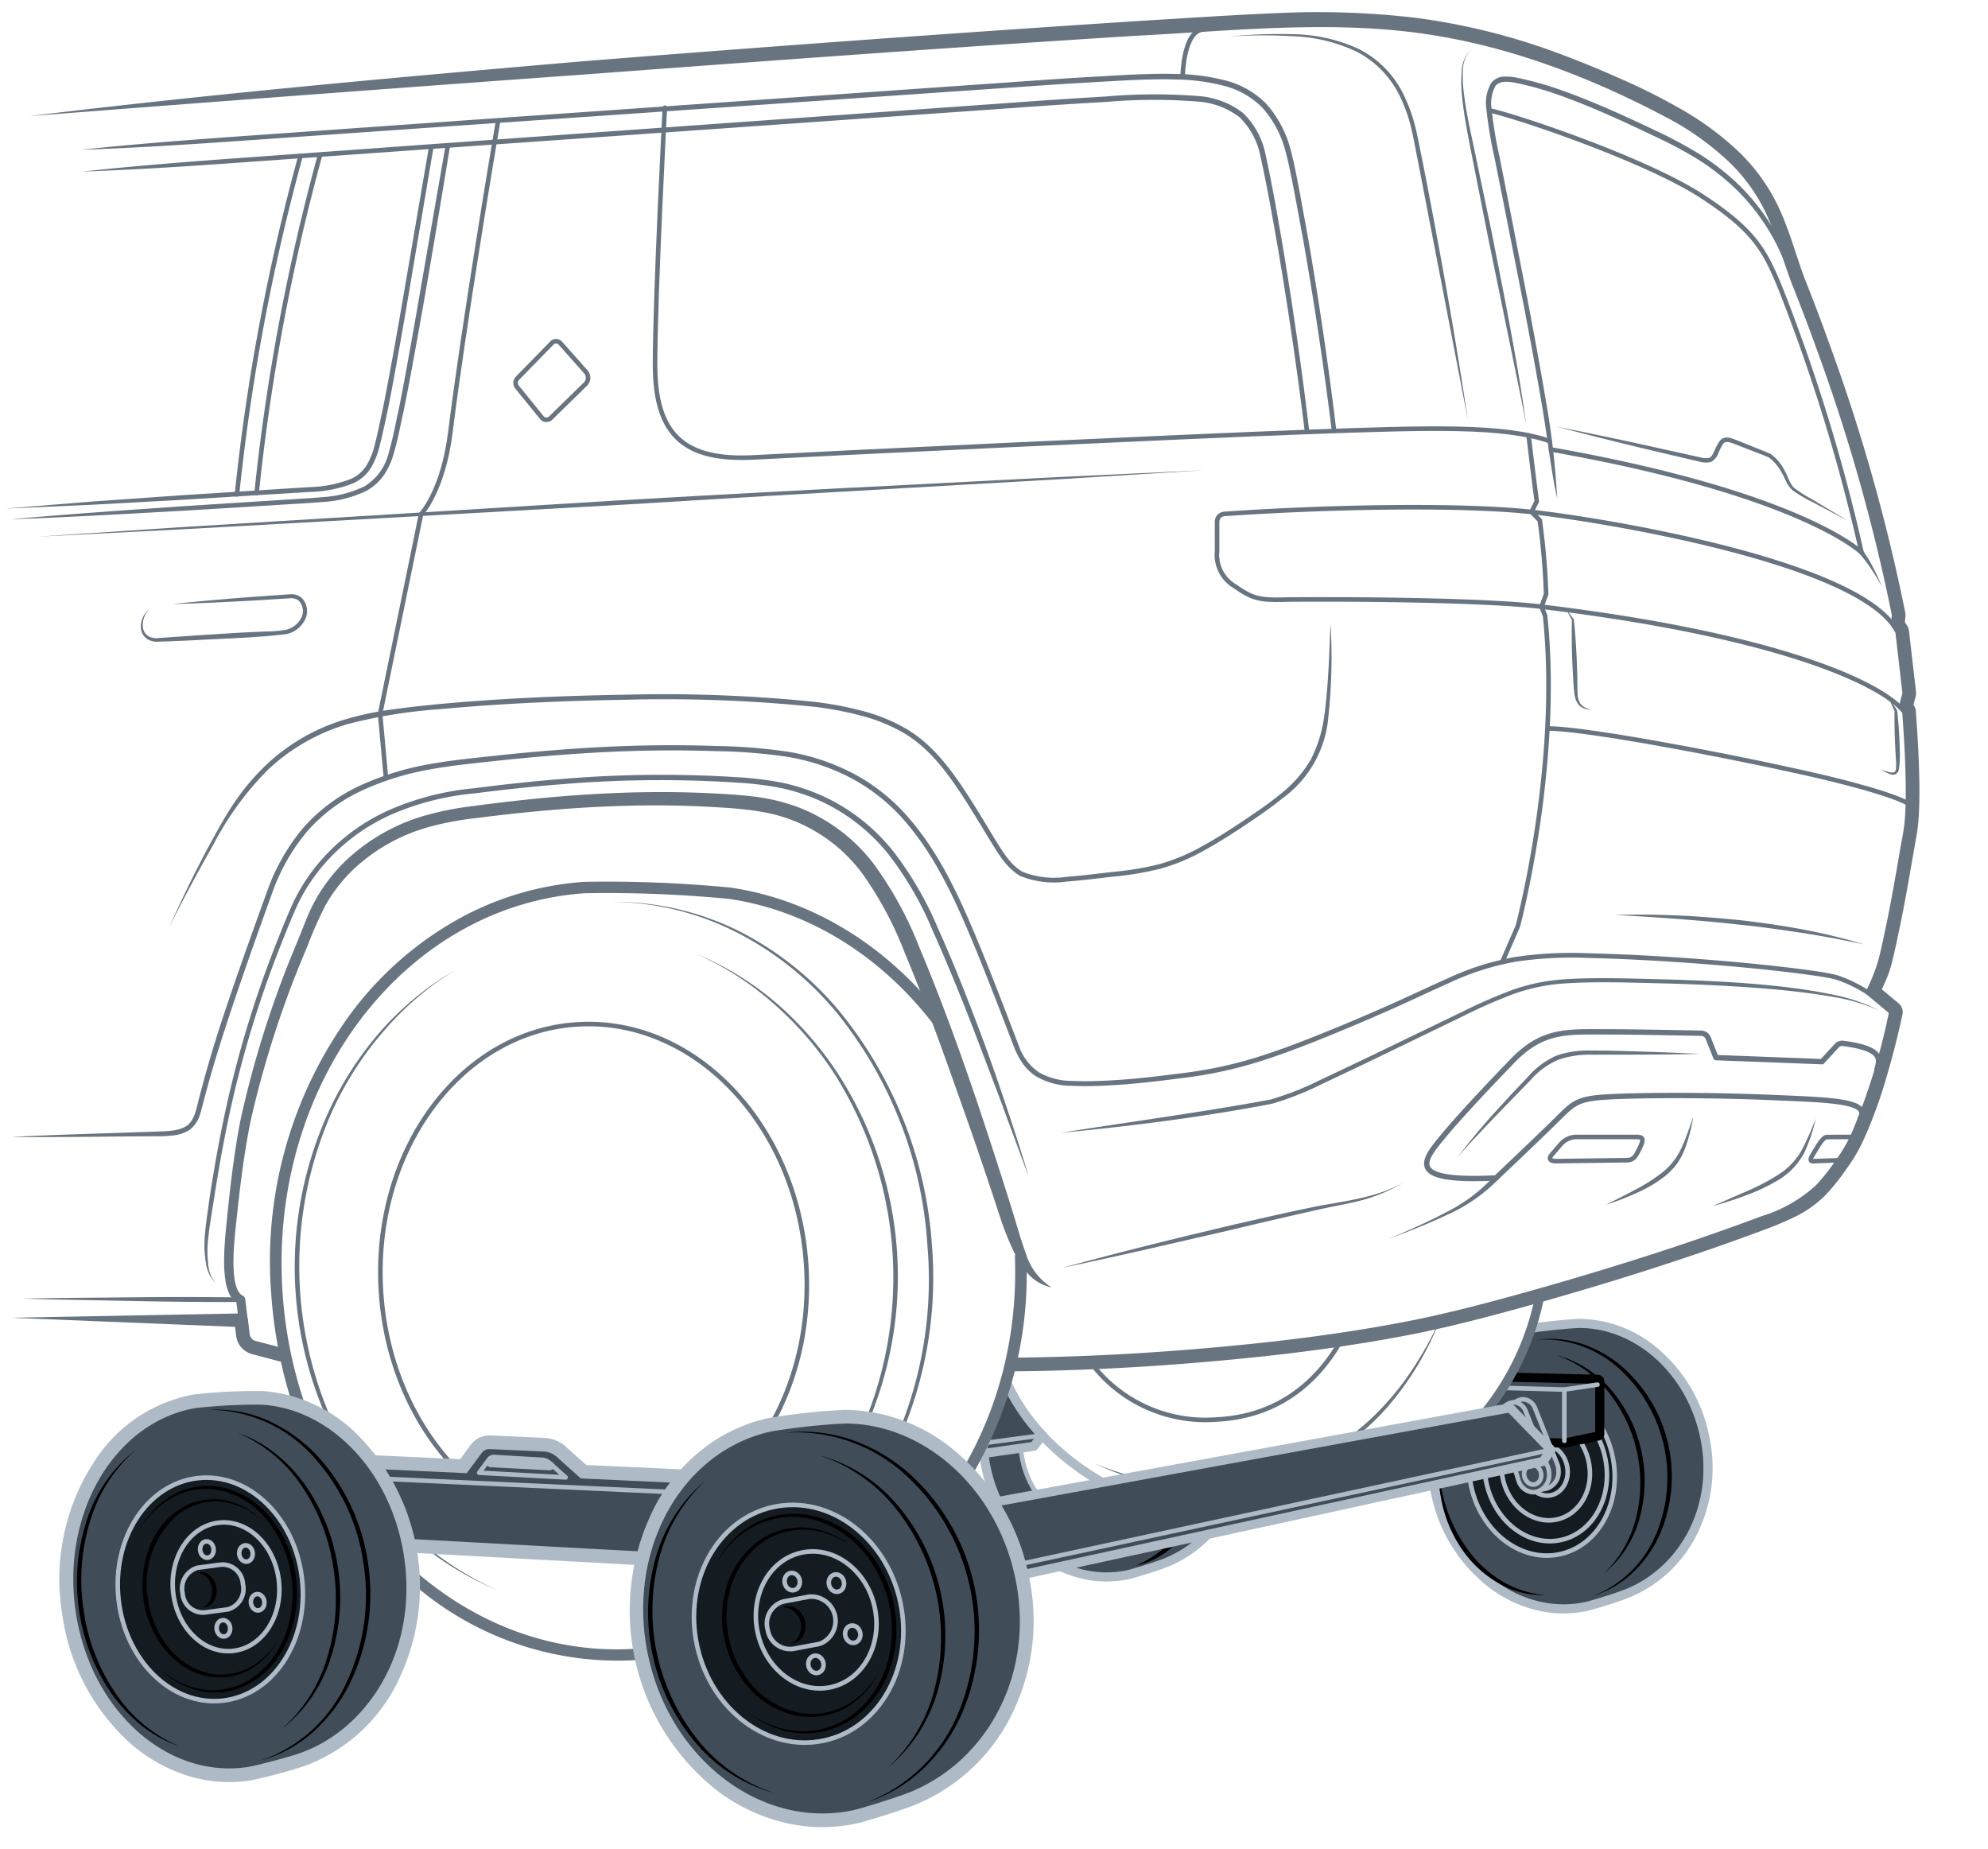 <svg xmlns="http://www.w3.org/2000/svg" width="218" height="202.703" viewBox="0 0 218 202.703"><g id="aa25eca0-1be2-4a06-8b0d-c2b52e872615" data-name="below"><path d="M157.297,160.711a17.575,17.575,0,0,0,.395,3.066c1.808,8.263,9.087,13.687,16.27,12.111.432-.088,3.256-.941,4.423-1.416,6.134-2.496,9.927-9.455,8.271-17.03-1.552-7.119-7.287-12.079-13.438-12.079-.71,0-3.659.274-5.193.515C164.55,153.489,161.975,156.937,157.297,160.711Z" style="fill:#404d59"/><g id="a18be960-f323-4f35-a259-e6d1854bce23" data-name="Offset Group"><path d="M156.797,160.731a18.086,18.086,0,0,0,.406,3.153,16.994,16.994,0,0,0,6.309,10.039,13.811,13.811,0,0,0,5.327,2.457,12.25,12.25,0,0,0,5.222-.002c.468-.095,3.322-.959,4.512-1.443a14.215,14.215,0,0,0,7.186-6.599,16.114,16.114,0,0,0,1.385-11.001,16.643,16.643,0,0,0-5.708-9.448,13.139,13.139,0,0,0-8.219-3.024c-.747,0-3.725.278-5.271.521" style="fill:none;stroke:#aebbc7;stroke-miterlimit:10;stroke-width:0.5px"/><path d="M157.047,160.721a17.831,17.831,0,0,0,.401,3.11,16.744,16.744,0,0,0,6.214,9.892,13.562,13.562,0,0,0,5.23,2.413,12.006,12.006,0,0,0,5.12-.003c.45-.092,3.289-.95,4.468-1.429A13.965,13.965,0,0,0,185.54,168.22a15.864,15.864,0,0,0,1.362-10.831,16.395,16.395,0,0,0-5.621-9.306,12.89,12.89,0,0,0-8.062-2.969c-.729,0-3.692.276-5.232.518" style="fill:none;stroke:#aebbc7;stroke-miterlimit:10;stroke-width:0.5px"/></g><path d="M157.297,160.711a17.575,17.575,0,0,0,.395,3.066c1.808,8.263,9.087,13.687,16.27,12.111.432-.088,3.256-.941,4.423-1.416,6.134-2.496,9.927-9.455,8.271-17.03-1.552-7.119-7.287-12.079-13.438-12.079-.71,0-3.659.274-5.193.515" style="fill:none;stroke:#aebbc7;stroke-miterlimit:10;stroke-width:0.5px"/><path d="M169.394,174.887a9.466,9.466,0,0,1-4.805-1.145,12.344,12.344,0,0,1-3.81-3.23,14.331,14.331,0,0,1-2.312-4.424,14.038,14.038,0,0,1-.647-4.912,16.451,16.451,0,0,0,3.352,9.027,12.665,12.665,0,0,0,3.604,3.204A10.812,10.812,0,0,0,169.394,174.887Z"/><path d="M170.604,148.57a11.848,11.848,0,0,1,6.139,3.906,15.409,15.409,0,0,1,3.056,13.973,11.845,11.845,0,0,1-3.949,6.111,12.591,12.591,0,0,0,3.578-6.211,15.99,15.99,0,0,0-2.979-13.628A12.586,12.586,0,0,0,170.604,148.57Z"/><ellipse cx="169.073" cy="161.298" rx="7.924" ry="9.329" transform="translate(-30.554 39.841) rotate(-12.335)" style="fill:#141b21;stroke:#aebbc7;stroke-miterlimit:10;stroke-width:0.5px"/><ellipse cx="169.502" cy="161.204" rx="6.654" ry="7.834" transform="translate(-30.524 39.931) rotate(-12.335)" style="fill:none;stroke:#aebbc7;stroke-miterlimit:10;stroke-width:0.5px"/><ellipse cx="169.502" cy="161.204" rx="4.801" ry="5.54" transform="translate(-34.377 46.526) rotate(-14.206)" style="fill:none;stroke:#aebbc7;stroke-miterlimit:10;stroke-width:0.5px"/><ellipse cx="169.502" cy="161.204" rx="2.384" ry="2.806" transform="translate(-30.524 39.931) rotate(-12.335)" style="fill:none;stroke:#aebbc7;stroke-miterlimit:10;stroke-width:0.5px"/><path d="M168.546,146.889a11.418,11.418,0,0,1,4.968.479,13.267,13.267,0,0,1,4.372,2.489,16.013,16.013,0,0,1,4.063,18.521,13.287,13.287,0,0,1-2.928,4.091,11.425,11.425,0,0,1-4.31,2.516,12.342,12.342,0,0,0,6.888-6.765,16.132,16.132,0,0,0-3.963-18.075A12.332,12.332,0,0,0,168.546,146.889Z"/><polyline points="165.649 151.258 175.179 151.485 175.179 157.216 171.539 157.98 161.325 157.778" style="fill:#404d59"/><path d="M165.667,150.508l9.53.227a.751.751,0,0,1,.732.75v5.731a.751.751,0,0,1-.596.734l-3.64.764a.788.788,0,0,1-.169.016l-10.213-.202a.5.5,0,0,1,.02-1l10.213.202-.056.005,3.64-.764-.199.244v-5.731l.244.25-9.53-.227a.5.5,0,0,1,.024-1Z"/><polyline points="171.543 157.984 171.543 152.365 175.177 151.822" style="fill:none;stroke:#aebbc7;stroke-linecap:round;stroke-linejoin:round;stroke-width:0.5px"/><path d="M170.906,161.305a1.872,1.872,0,0,1-1.73,1.989,1.785,1.785,0,0,1-1.64-1.326l-1.921-6.247a1.987,1.987,0,0,1-.09-.584,1.605,1.605,0,0,1,1.472-1.708,1.476,1.476,0,0,1,1.337.989l2.416,6.067A2.177,2.177,0,0,1,170.906,161.305Z" style="fill:#404d59;stroke:#aebbc7;stroke-linecap:round;stroke-linejoin:round;stroke-width:0.5px"/><path d="M169.878,161.632a1.872,1.872,0,0,1-1.73,1.989,1.785,1.785,0,0,1-1.641-1.326l-1.921-6.247a1.987,1.987,0,0,1-.09-.584,1.605,1.605,0,0,1,1.472-1.708,1.476,1.476,0,0,1,1.337.989l2.416,6.067A2.178,2.178,0,0,1,169.878,161.632Z" style="fill:#404d59;stroke:#aebbc7;stroke-linecap:round;stroke-linejoin:round;stroke-width:0.5px"/><line x1="171.543" y1="152.365" x2="164.729" y2="152.175" style="fill:none;stroke:#aebbc7;stroke-linecap:round;stroke-linejoin:round;stroke-width:0.5px"/><ellipse cx="168.07" cy="161.691" rx="0.933" ry="1.098" transform="translate(-30.661 39.636) rotate(-12.335)" style="fill:none;stroke:#aebbc7;stroke-miterlimit:10;stroke-width:0.5px"/><ellipse cx="165.934" cy="155.509" rx="0.634" ry="0.746" transform="translate(-29.39 39.037) rotate(-12.335)" style="fill:none;stroke:#aebbc7;stroke-miterlimit:10;stroke-width:0.5px"/><path d="M134.854,164.068a12.983,12.983,0,0,1-6.999,7.005c-1.097.446-3.751,1.248-4.156,1.33-6.749,1.481-13.589-3.615-15.288-11.379a16.584,16.584,0,0,1-.339-2.313l2.464-6.384,1.842,2.816a9.67,9.67,0,0,0-.225,5.066c1.034,4.729,5.207,7.834,9.319,6.935a6.98,6.98,0,0,0,4.151-2.767Z" style="fill:#404d59"/><g id="a1f3d80a-e617-4402-90fc-50242a4110ce" data-name="Offset Group"><path d="M107.573,158.748a17.079,17.079,0,0,0,.349,2.383,15.999,15.999,0,0,0,5.94,9.451,13.008,13.008,0,0,0,5.017,2.314,11.542,11.542,0,0,0,4.919-.002c.442-.09,3.126-.902,4.245-1.357a13.483,13.483,0,0,0,7.27-7.273" style="fill:none;stroke:#aebbc7;stroke-miterlimit:10;stroke-width:0.5px"/><path d="M107.823,158.73a16.839,16.839,0,0,0,.344,2.348,15.749,15.749,0,0,0,5.845,9.304,12.76,12.76,0,0,0,4.92,2.27,11.296,11.296,0,0,0,4.817-.003c.424-.086,3.093-.893,4.201-1.344a13.233,13.233,0,0,0,7.135-7.139" style="fill:none;stroke:#aebbc7;stroke-miterlimit:10;stroke-width:0.5px"/></g><path d="M108.072,158.711a16.584,16.584,0,0,0,.339,2.313c1.699,7.764,8.538,12.86,15.288,11.379.406-.083,3.06-.884,4.156-1.33a12.983,12.983,0,0,0,6.999-7.005" style="fill:none;stroke:#aebbc7;stroke-miterlimit:10;stroke-width:0.5px"/><path d="M125.624,164.377a6.98,6.98,0,0,1-4.151,2.767c-4.113.899-8.285-2.206-9.319-6.935a9.67,9.67,0,0,1,.225-5.066" style="fill:none;stroke:#aebbc7;stroke-miterlimit:10;stroke-width:0.5px"/><path d="M131.568,164.881a10.191,10.191,0,0,1-2.583,4.337,8.995,8.995,0,0,1-4.399,2.465,14.266,14.266,0,0,0,4.046-2.819A17.624,17.624,0,0,0,131.568,164.881Z"/><path d="M110.239,152.36l.483-.054a21.172,21.172,0,0,0,3.577,5.078l-.931,1.2-5.879.844Z" style="fill:#404d59;stroke:#aebbc7;stroke-linecap:round;stroke-linejoin:round"/><line x1="114.3" y1="157.384" x2="107.623" y2="158.271" style="fill:#404d59;stroke:#aebbc7;stroke-linecap:round;stroke-linejoin:round;stroke-width:0.5px"/></g><g id="b68003ae-7e5b-4178-ba4c-4fd3e80410e9" data-name="illustration"><path d="M110.288,151.31s2.228,6.463,10.58,11.234" style="fill:none;stroke:#aebbc7;stroke-miterlimit:10"/><path d="M119.263,148.911a15.702,15.702,0,0,0,14.146,6.734c7.74-.382,11.879-5.258,13.996-9.315" style="fill:none;stroke:#687581;stroke-miterlimit:10;stroke-width:0.5px"/><path d="M162.897,154.854a29.524,29.524,0,0,0,6.07-13.368" style="fill:none;stroke:#687581;stroke-miterlimit:10"/><path d="M119.954,160.417a27.934,27.934,0,0,0,11.262,2.314,29.862,29.862,0,0,0,11.262-2.095c.903-.326,1.738-.811,2.604-1.22a28.165,28.165,0,0,0,2.429-1.543,27.176,27.176,0,0,0,4.311-3.81,30.725,30.725,0,0,0,3.497-4.595,35.706,35.706,0,0,0,2.728-5.116,32.762,32.762,0,0,1-5.939,9.968,25.352,25.352,0,0,1-4.332,3.923,28.628,28.628,0,0,1-2.462,1.591c-.879.424-1.728.925-2.646,1.263a29.524,29.524,0,0,1-11.458,2.016A26.269,26.269,0,0,1,119.954,160.417Z" style="fill:#687581"/><path d="M111.006,148.865c9.344-.081,18.691-.689,27.982-1.698,4.645-.518,9.277-1.16,13.87-2.009,4.598-.826,9.121-1.997,13.63-3.24,9.005-2.507,17.948-5.291,26.697-8.571a15.519,15.519,0,0,0,5.954-3.389,22.317,22.317,0,0,0,2.154-2.715,16.669,16.669,0,0,0,1.744-2.985,69.695,69.695,0,0,0,4.116-13.334l.084.244-2.571-2.145a.253.253,0,0,1-.068-.294,20.734,20.734,0,0,0,1.421-3.599c.315-1.253.575-2.539.845-3.812.531-2.553.979-5.122,1.42-7.697.2-1.295.516-2.567.599-3.846.097-1.289.108-2.591.092-3.892-.039-2.603-.192-5.209-.385-7.809l.067.152-.399-.426a.251.251,0,0,1-.059-.235l.427-1.611-.006.094-.777-6.723.037.108-.485-.776a.249.249,0,0,1-.037-.154l.097-1.106.003.067A198.361,198.361,0,0,0,199.189,38.22c-.856-2.39-1.761-4.75-2.703-7.114-.914-2.387-1.555-4.851-2.574-7.151a19.042,19.042,0,0,0-4.254-6.142,30.77,30.77,0,0,0-6.061-4.475C174.73,8.536,165.095,4.815,155.045,3.555c-10.066-1.264-20.244-.151-30.365.361C104.415,5.181,84.163,6.674,63.913,8.181q-30.382,2.186-60.75,4.557c20.174-2.456,40.404-4.269,60.64-6.01q30.369-2.426,60.779-4.41c5.074-.302,10.13-.656,15.239-.87a92.099,92.099,0,0,1,15.426.506,71.489,71.489,0,0,1,15.05,3.67c2.418.891,4.81,1.842,7.149,2.898a67.862,67.862,0,0,1,6.937,3.469,32.311,32.311,0,0,1,6.356,4.716,20.61,20.61,0,0,1,4.575,6.628c1.079,2.455,1.716,4.941,2.592,7.229.923,2.329,1.849,4.753,2.701,7.145a201.325,201.325,0,0,1,8.324,29.48,1.213,1.213,0,0,1,.018.327l-.001.011-.097,1.106-.185-.772.485.776a1.244,1.244,0,0,1,.181.512l.003.032.773,6.683.001.009a1.271,1.271,0,0,1-.034.464l-.427,1.611-.295-1.174.399.426a1.248,1.248,0,0,1,.334.76c.195,2.623.349,5.249.389,7.902.016,1.329.006,2.66-.096,4.031-.022.341-.066.692-.107,1.043-.054.367-.112.719-.17,1.021l-.338,1.919c-.44,2.57-.892,5.167-1.429,7.746-.275,1.295-.528,2.551-.862,3.884a12.614,12.614,0,0,1-.694,2.035l-.809,1.798-.341-1.468,2.571,2.145a1.252,1.252,0,0,1,.421,1.223c-.504,2.319-1.082,4.614-1.76,6.892a50.719,50.719,0,0,1-2.463,6.761c-.26.555-.533,1.109-.855,1.657a17.461,17.461,0,0,1-1.026,1.563,23.644,23.644,0,0,1-2.305,2.896A12.22,12.22,0,0,1,197.077,133.3a33.37,33.37,0,0,1-3.354,1.447c-8.834,3.311-17.782,6.096-26.837,8.617-4.512,1.244-9.101,2.432-13.755,3.268-4.64.858-9.305,1.503-13.978,2.025-9.352,1.015-18.72,1.625-28.143,1.707a.75.75,0,0,1-.013-1.5h.008Z" style="fill:#687581"/><path d="M1.235,144.49l25.215-.474a.725.725,0,0,1,.733.634l.003.026.199,1.636a.892.892,0,0,0,.538.683,2.709,2.709,0,0,0,.317.091l.403.106.806.211,1.611.423a.75.75,0,1,1-.381,1.451h0l-1.628-.427-.814-.214-.407-.107a3.388,3.388,0,0,1-.484-.15,2.395,2.395,0,0,1-1.443-1.836l-.206-1.688.736.66Z" style="fill:#687581"/><g id="bea331c1-ca32-4104-bee4-871743c02d3a" data-name="Offset Group"><path d="M103.309,111.908c-5.833-7.706-14.04-12.979-23.197-14.332a140.054,140.054,0,0,0-16.044-.632A32.875,32.875,0,0,0,50.616,100.86,37.123,37.123,0,0,0,38.73,111.197a45.682,45.682,0,0,0-8.737,30.691,49.156,49.156,0,0,0,.867,6.419A43.984,43.984,0,0,0,46.87,174.643a33.927,33.927,0,0,0,23.004,7.128c1.257-.068,9.268-1.253,12.645-2.078a38.129,38.129,0,0,0,21.343-14.255,43.142,43.142,0,0,0,8.424-27.854" style="fill:none;stroke:#687581;stroke-miterlimit:10;stroke-width:0.5px"/><path d="M103.11,112.059C97.311,104.398,89.16,99.166,80.076,97.823a139.978,139.978,0,0,0-15.991-.63,32.623,32.623,0,0,0-13.35,3.887,36.873,36.873,0,0,0-11.806,10.267A45.432,45.432,0,0,0,30.242,141.87a48.903,48.903,0,0,0,.863,6.387,43.734,43.734,0,0,0,15.917,26.187,33.679,33.679,0,0,0,22.839,7.077c1.238-.067,9.234-1.249,12.599-2.071a37.879,37.879,0,0,0,21.203-14.163,42.892,42.892,0,0,0,8.374-27.694" style="fill:none;stroke:#687581;stroke-miterlimit:10;stroke-width:0.5px"/><path d="M102.91,112.21c-5.764-7.615-13.86-12.807-22.871-14.139a139.967,139.967,0,0,0-15.937-.628A32.375,32.375,0,0,0,50.854,101.3a36.624,36.624,0,0,0-11.726,10.198,45.182,45.182,0,0,0-8.637,30.355,48.642,48.642,0,0,0,.858,6.354,43.485,43.485,0,0,0,15.823,26.038,33.431,33.431,0,0,0,22.674,7.027c1.22-.066,9.2-1.245,12.553-2.064a37.629,37.629,0,0,0,21.062-14.07,42.643,42.643,0,0,0,8.323-27.533" style="fill:none;stroke:#687581;stroke-miterlimit:10;stroke-width:0.5px"/></g><path d="M102.711,112.361c-5.73-7.57-13.77-12.722-22.708-14.043a139.916,139.916,0,0,0-15.884-.626c-20.018,1.367-34.966,21.137-33.378,44.144a48.402,48.402,0,0,0,.854,6.321c4.032,19.831,20.095,34.123,38.239,32.865,1.201-.065,9.166-1.241,12.507-2.058,17.187-4.201,30.022-20.845,29.195-41.35" style="fill:none;stroke:#687581;stroke-miterlimit:10;stroke-width:0.5px"/><path d="M54.612,174.375a33.056,33.056,0,0,1-8.831-5.352,36.767,36.767,0,0,1-6.835-7.779,40.901,40.901,0,0,1-2.729-39.741,36.801,36.801,0,0,1,5.707-8.64,33.057,33.057,0,0,1,8.017-6.508,32.938,32.938,0,0,0-7.833,6.67,36.715,36.715,0,0,0-5.59,8.62,41.763,41.763,0,0,0,2.706,39.418,36.741,36.741,0,0,0,6.716,7.775A32.938,32.938,0,0,0,54.612,174.375Z" style="fill:#687581"/><path d="M76.165,104.515a33.057,33.057,0,0,1,8.831,5.352,36.769,36.769,0,0,1,6.835,7.779,40.901,40.901,0,0,1,2.729,39.741,36.794,36.794,0,0,1-5.707,8.64,33.053,33.053,0,0,1-8.017,6.508,32.931,32.931,0,0,0,7.833-6.67,36.711,36.711,0,0,0,5.59-8.62,41.763,41.763,0,0,0-2.706-39.418,36.741,36.741,0,0,0-6.716-7.775A32.932,32.932,0,0,0,76.165,104.515Z" style="fill:#687581"/><ellipse cx="65.094" cy="140.19" rx="23.359" ry="27.927" transform="translate(-9.453 4.79) rotate(-3.929)" style="fill:none;stroke:#687581;stroke-miterlimit:10;stroke-width:0.5px"/><path d="M67.111,98.894a30.706,30.706,0,0,1,13.702,3.088,34.784,34.784,0,0,1,11.085,8.715,45.413,45.413,0,0,1,10.308,25.979,44.087,44.087,0,0,1-6.766,27.094A37.187,37.187,0,0,1,85.68,173.96,32.502,32.502,0,0,1,72.69,179.33c9.326-1.745,17.439-7.852,22.469-15.742a43.72,43.72,0,0,0,6.55-26.877,45.002,45.002,0,0,0-10.064-25.801,34.636,34.636,0,0,0-10.94-8.712A30.584,30.584,0,0,0,67.111,98.894Z" style="fill:#687581"/><path d="M1.222,124.666c5.223-.272,10.447-.389,15.669-.583,1.286-.055,2.673-.002,3.638-.679.923-.721,1.043-2.153,1.408-3.386.653-2.537,1.402-5.05,2.201-7.542,1.633-4.977,3.396-9.891,5.181-14.817a22.315,22.315,0,0,1,3.912-6.864,18.724,18.724,0,0,1,6.351-4.702,31.008,31.008,0,0,1,7.547-2.31c2.594-.475,5.201-.695,7.799-.989,5.204-.536,10.428-.94,15.666-1.049q3.927-.084,7.855.049a60.375,60.375,0,0,1,7.849.616,23.666,23.666,0,0,1,7.483,2.517,21.04,21.04,0,0,1,6.095,5.017c3.429,4.054,5.564,8.947,7.557,13.762.994,2.421,1.944,4.858,2.884,7.298l1.407,3.658a5.78,5.78,0,0,0,2.227,2.931,7.385,7.385,0,0,0,3.622.927c1.288.058,2.594.027,3.892-.036,2.599-.133,5.193-.426,7.779-.768a46.741,46.741,0,0,0,7.644-1.508c2.496-.727,4.941-1.642,7.366-2.604q3.635-1.449,7.223-3.026c2.393-1.042,4.744-2.174,7.14-3.24a29.764,29.764,0,0,1,7.507-2.402,41.954,41.954,0,0,1,7.867-.419c5.233.128,10.457.455,15.67.911,2.606.23,5.209.497,7.807.831,1.303.182,2.586.328,3.903.641a14.641,14.641,0,0,1,3.588,1.722.25.25,0,1,1-.266.423,14.177,14.177,0,0,0-3.459-1.66c-1.226-.291-2.548-.447-3.831-.625-2.587-.331-5.186-.597-7.787-.825-5.202-.452-10.418-.777-15.637-.902a41.44,41.44,0,0,0-7.769.415,29.238,29.238,0,0,0-7.381,2.368c-2.38,1.06-4.74,2.197-7.139,3.243q-3.597,1.575-7.239,3.036c-2.433.966-4.889,1.887-7.413,2.624a47.303,47.303,0,0,1-7.722,1.528c-2.595.344-5.2.64-7.823.775-1.312.064-2.623.097-3.946.038a7.901,7.901,0,0,1-3.883-1.008,5.499,5.499,0,0,1-1.495-1.404,8.736,8.736,0,0,1-.95-1.788l-1.41-3.66c-.941-2.437-1.89-4.871-2.883-7.285-1.99-4.806-4.113-9.646-7.472-13.611a20.483,20.483,0,0,0-5.94-4.887,23.107,23.107,0,0,0-7.311-2.453,59.875,59.875,0,0,0-7.774-.605q-3.911-.129-7.824-.045c-5.216.111-10.425.515-15.619,1.052-2.593.294-5.204.517-7.754.986a30.438,30.438,0,0,0-7.406,2.268,18.144,18.144,0,0,0-6.157,4.559,21.734,21.734,0,0,0-3.805,6.691c-1.77,4.905-3.525,9.838-5.144,14.798-.811,2.48-1.57,4.975-2.235,7.497-.174.632-.314,1.255-.515,1.906a3.411,3.411,0,0,1-1.115,1.772,4.107,4.107,0,0,1-1.968.667,16.666,16.666,0,0,1-1.98.08C11.68,124.614,6.452,124.717,1.222,124.666Z" style="fill:#687581"/><path d="M112.788,128.98l-3.346-9.054c-1.149-3.004-2.271-6.017-3.448-9.008-1.18-2.99-2.412-5.958-3.721-8.887a36.914,36.914,0,0,0-4.772-8.267A20.535,20.535,0,0,0,90.12,87.901a21.292,21.292,0,0,0-4.505-1.498,35.037,35.037,0,0,0-4.744-.586,129.916,129.916,0,0,0-19.243.171c-3.202.25-6.397.596-9.585,1.006A29.427,29.427,0,0,0,42.815,89.36a21.175,21.175,0,0,0-7.53,5.707,20.042,20.042,0,0,0-2.584,3.986c-.663,1.436-1.266,2.945-1.855,4.432a117.562,117.562,0,0,0-5.624,18.401c-.684,3.138-1.249,6.301-1.738,9.477-.25,1.585-.536,3.178-.687,4.756a11.573,11.573,0,0,0,.023,2.377,3.734,3.734,0,0,0,.827,2.192,3.839,3.839,0,0,1-1.056-2.155,11.639,11.639,0,0,1-.164-2.435c.076-1.632.354-3.213.563-4.811.487-3.184,1.051-6.359,1.734-9.51A118.083,118.083,0,0,1,30.352,103.29c.595-1.503,1.184-2.986,1.867-4.472a20.581,20.581,0,0,1,2.649-4.097,21.724,21.724,0,0,1,7.717-5.863,29.981,29.981,0,0,1,9.385-2.423c3.195-.414,6.399-.765,9.612-1.019a130.491,130.491,0,0,1,19.329-.192,35.618,35.618,0,0,1,4.827.592,21.89,21.89,0,0,1,4.635,1.536,21.144,21.144,0,0,1,7.605,6.025,37.573,37.573,0,0,1,4.87,8.392c1.335,2.938,2.533,5.93,3.693,8.935s2.27,6.027,3.293,9.081C110.869,122.835,111.889,125.888,112.788,128.98Z" style="fill:#687581"/><path d="M115.308,141.165A4.748,4.748,0,0,1,113,139.946a8.344,8.344,0,0,1-1.56-2.152,32.949,32.949,0,0,1-1.914-4.768q-1.574-4.81-3.242-9.587c-2.25-6.356-4.454-12.739-7.059-18.926A38.81,38.81,0,0,0,94.561,95.79a17.335,17.335,0,0,0-7.593-5.823c-3.011-1.202-6.36-1.338-9.722-1.529-3.35-.161-6.71-.167-10.067-.035-3.357.123-6.712.382-10.059.729q-2.51.259-5.015.586a32.527,32.527,0,0,0-4.881.907,19.812,19.812,0,0,0-8.487,4.718,17.387,17.387,0,0,0-3.001,3.836,41.078,41.078,0,0,0-2.015,4.553A111.03,111.03,0,0,0,27.49,122.875c-.669,3.284-1.095,6.621-1.46,9.973-.174,1.68-.384,3.35-.423,5.004a13.9,13.9,0,0,0,.12,2.433c.116.761.396,1.564.871,1.767l.001.001.05.029a.498.498,0,0,1,.241.367l.273,2.258a.5.5,0,0,1-.993.12l-.273-2.257.291.396-.003-.002a2.244,2.244,0,0,1-1.077-1.173,5.473,5.473,0,0,1-.382-1.342,14.851,14.851,0,0,1-.146-2.619c.033-1.726.237-3.413.402-5.093.349-3.365.76-6.739,1.422-10.08a112.12,112.12,0,0,1,6.19-19.377l.947-2.354a19.911,19.911,0,0,1,1.116-2.36A18.645,18.645,0,0,1,37.854,94.43a21.113,21.113,0,0,1,9.01-5.08,33.918,33.918,0,0,1,5.065-.973q2.518-.345,5.046-.617c3.37-.368,6.753-.647,10.146-.79,3.392-.151,6.795-.164,10.193-.018,1.707.078,3.38.17,5.107.358a21.25,21.25,0,0,1,5.103,1.2,18.948,18.948,0,0,1,8.332,6.28,40.346,40.346,0,0,1,4.946,9.054c2.63,6.271,4.917,12.641,7.041,19.066q1.595,4.817,3.112,9.657c.498,1.609.945,3.232,1.5,4.767A6.787,6.787,0,0,0,115.308,141.165Z" style="fill:#687581"/><path d="M26.392,142.759q-5.984.022-11.968-.109c-3.989-.081-7.979-.141-11.967-.261,3.99-.08,7.98-.1,11.969-.141q5.985-.067,11.969.011a.25.25,0,0,1-.003.5Z" style="fill:#687581"/><path d="M42.324,85.303l-.642-7.027L46.171,56.384s2.419-2.552,3.215-8.979c1.441-11.639,4.822-31.702,4.822-31.702l.421-2.497" style="fill:none;stroke:#687581;stroke-linecap:round;stroke-linejoin:round;stroke-width:0.5px"/><path d="M9.049,18.813c6.783-.74,13.58-1.229,20.378-1.715L49.82,15.625l40.796-2.912,20.399-1.453q5.101-.377,10.202-.677a61.894,61.894,0,0,1,10.267-.045,9.003,9.003,0,0,1,4.859,1.879,8.739,8.739,0,0,1,2.449,4.594c.738,3.357,1.309,6.704,1.887,10.07q1.687,10.093,2.9,20.254a.25.25,0,1,1-.497.057q-1.241-10.137-2.955-20.217c-.585-3.349-1.172-6.723-1.907-10.02a8.165,8.165,0,0,0-2.276-4.284,8.514,8.514,0,0,0-4.539-1.729,61.496,61.496,0,0,0-10.153.038q-5.102.286-10.202.667L90.654,13.28,49.861,16.15,29.463,17.602C22.664,18.091,15.864,18.578,9.049,18.813Z" style="fill:#687581"/><path d="M8.871,16.424c6.941-.744,13.897-1.231,20.854-1.72l20.868-1.477,41.747-2.919L113.213,8.85c3.48-.252,6.955-.452,10.444-.646,1.746-.073,3.495-.147,5.252-.089a22.26,22.26,0,0,1,5.246.653,9.637,9.637,0,0,1,4.661,2.571,12.043,12.043,0,0,1,2.593,4.646c.482,1.716.79,3.425,1.123,5.14l.939,5.151q1.782,10.318,3.043,20.713a.25.25,0,1,1-.497.058q-1.29-10.37-3.098-20.675l-.951-5.138c-.336-1.708-.655-3.431-1.122-5.074a11.458,11.458,0,0,0-2.462-4.399,9.136,9.136,0,0,0-4.387-2.405,21.684,21.684,0,0,0-5.106-.638c-1.729-.059-3.468.013-5.205.083-3.474.19-6.963.387-10.439.635l-20.871,1.437L50.634,13.752,29.76,15.209C22.802,15.698,15.844,16.189,8.871,16.424Z" style="fill:#687581"/><path d="M72.905,11.806s-1.073,20.468-1.073,28.2,3.242,10.558,10.891,10.143,46.89-2.287,60.607-2.785,21.63-.739,26.618,1.007" style="fill:none;stroke:#687581;stroke-linecap:round;stroke-linejoin:round;stroke-width:0.5px"/><path d="M131.942,3.228c-2.151.152-2.249,4.984-2.249,4.984" style="fill:none;stroke:#687581;stroke-linecap:round;stroke-linejoin:round;stroke-width:0.5px"/><path d="M167.621,47.74s.565,4.737.898,7.231l-.582,1.164.914.914a79.55,79.55,0,0,1,.693,8.092l-.499,1.386.388.998c1.718,16.461-2.993,34.03-2.993,34.03l-1.699,3.908" style="fill:none;stroke:#687581;stroke-linecap:round;stroke-linejoin:round;stroke-width:0.5px"/><path d="M208.44,77.628c-2.816-2.899-13.718-8.013-39.395-11.102-7.371-.887-25.883-.831-28.377-.776s-3.325-.111-5.21-1.441a3.987,3.987,0,0,1-1.995-3.88V57.203a.855.855,0,0,1,.797-.853c12.493-.859,26.459-1.002,33.676-.215,7.371.804,34.418,5.182,39.669,12.39" style="fill:none;stroke:#687581;stroke-miterlimit:10;stroke-width:0.5px"/><path d="M169.685,79.882c3.372-.09,17.778,2.534,27.962,4.808,9.82,2.193,11.57,3.397,11.57,3.397" style="fill:none;stroke:#687581;stroke-miterlimit:10;stroke-width:0.5px"/><path d="M18.542,101.693c1.409-3.128,2.896-6.224,4.538-9.241.825-1.504,1.645-3.019,2.618-4.45a25.479,25.479,0,0,1,3.328-3.977,21.499,21.499,0,0,1,8.927-5.172,32.447,32.447,0,0,1,5.072-1.063c1.704-.243,3.414-.424,5.123-.59,6.842-.632,13.706-.918,20.57-1.029a162.564,162.564,0,0,1,20.587.784,37.687,37.687,0,0,1,5.087.952,19.184,19.184,0,0,1,4.833,1.918c3.077,1.755,5.174,4.688,7.022,7.549.93,1.446,1.816,2.922,2.699,4.388.898,1.432,1.752,2.993,3.159,3.817a9.362,9.362,0,0,0,4.897.558c1.697-.121,3.4-.353,5.104-.537a34.16,34.16,0,0,0,5.029-.848,21.225,21.225,0,0,0,4.679-1.958c1.493-.819,2.938-1.735,4.36-2.685,1.419-.954,2.845-1.906,4.16-2.982a13.596,13.596,0,0,0,3.348-3.741,14.562,14.562,0,0,0,1.522-4.793c.472-3.37.548-6.81.699-10.236A61.983,61.983,0,0,1,145.66,78.66a12.252,12.252,0,0,1-5.005,8.858c-1.341,1.098-2.772,2.054-4.198,3.014-1.429.955-2.883,1.879-4.397,2.71a21.732,21.732,0,0,1-4.789,2.006,34.63,34.63,0,0,1-5.105.865c-1.705.185-3.402.417-5.127.542a9.787,9.787,0,0,1-5.187-.619c-1.603-.953-2.446-2.571-3.356-4.001-.887-1.472-1.768-2.936-2.693-4.374-1.844-2.853-3.889-5.692-6.847-7.374a18.652,18.652,0,0,0-4.701-1.86,37.153,37.153,0,0,0-5.018-.935,162.127,162.127,0,0,0-20.51-.767c-6.851.115-13.705.405-20.525,1.039A54.709,54.709,0,0,0,38.12,79.4a21.702,21.702,0,0,0-8.735,5,33.703,33.703,0,0,0-5.997,8.223C21.701,95.603,20.072,98.622,18.542,101.693Z" style="fill:#687581"/><path d="M167.355,46.574c-.305-1.727-.664-3.444-1.021-5.16l-1.056-5.153-2.115-10.305-2.041-10.321c-.324-1.724-.649-3.454-.814-5.21a14.416,14.416,0,0,1-.016-2.643A3.384,3.384,0,0,1,161.34,5.426a3.326,3.326,0,0,0-.926,2.366,14.232,14.232,0,0,0,.137,2.607c.213,1.733.578,3.446.948,5.159l2.154,10.299c.675,3.442,1.37,6.88,2.002,10.331S166.899,43.094,167.355,46.574Z" style="fill:#687581"/><path d="M196.039,29.688a23.124,23.124,0,0,0-5.713-8.983,26.35,26.35,0,0,0-4.233-3.29,47.685,47.685,0,0,0-4.765-2.524c-3.259-1.558-6.545-3.076-9.93-4.309A36.476,36.476,0,0,0,166.23,9.09c-.842-.165-1.804-.256-2.248.35a3.969,3.969,0,0,0-.425,2.425,45.724,45.724,0,0,0,.877,5.314l1.053,5.327,2.079,10.661c.676,3.557,1.337,7.118,1.937,10.691a87.02,87.02,0,0,1,1.252,10.796c-.777-3.556-1.107-7.152-1.754-10.712-.605-3.565-1.272-7.122-1.955-10.676l-2.099-10.653-1.063-5.325a45.991,45.991,0,0,1-.897-5.391,4.419,4.419,0,0,1,.541-2.811,1.854,1.854,0,0,1,1.387-.687,5.542,5.542,0,0,1,1.425.121,37.036,37.036,0,0,1,5.26,1.506c3.423,1.24,6.721,2.757,9.994,4.314a48.345,48.345,0,0,1,4.812,2.582,26.922,26.922,0,0,1,4.308,3.385,23.663,23.663,0,0,1,5.794,9.207l.002.006a.25.25,0,0,1-.47.169Z" style="fill:#687581"/><path d="M170.073,49.284c27.497,4.851,34.059,11.298,34.059,11.298a195.482,195.482,0,0,0-8.901-28.986c-1.712-4.165-2.857-6.354-8.672-10.129-6.053-3.928-20.078-8.69-23.273-9.375" style="fill:none;stroke:#687581;stroke-linecap:round;stroke-linejoin:round;stroke-width:0.5px"/><path d="M204.322,60.419a14.889,14.889,0,0,1,1.127,1.896q.496.972.909,1.976c-.352-.632-.726-1.25-1.125-1.849a14.672,14.672,0,0,0-1.29-1.696l-.01-.011a.251.251,0,0,1,.37-.338Z" style="fill:#687581"/><path d="M134.682,4.009a56.399,56.399,0,0,1,7.225-.256,17.742,17.742,0,0,1,7.057,1.602,10.935,10.935,0,0,1,5.029,5.181,17.864,17.864,0,0,1,1.225,3.442c.283,1.189.495,2.364.743,3.546.939,4.726,1.815,9.463,2.663,14.205.833,4.745,1.619,9.498,2.33,14.263L155.48,17.619c-.238-1.177-.446-2.374-.715-3.53a17.413,17.413,0,0,0-1.173-3.36,10.811,10.811,0,0,0-4.794-5.05,17.732,17.732,0,0,0-6.904-1.701A56.293,56.293,0,0,0,134.682,4.009Z" style="fill:#687581"/><path d="M171.781,66.871c.275.339.528.692.791,1.039l.013.018.004.036q.271,2.7.35,5.411c.043.901.015,1.815.059,2.692a2.085,2.085,0,0,0,.376,1.191,2.208,2.208,0,0,0,1.158.576,2.105,2.105,0,0,1-1.307-.429,2.164,2.164,0,0,1-.565-1.297c-.132-.92-.154-1.815-.207-2.718q-.138-2.704-.08-5.417l.017.053C172.186,67.641,171.973,67.263,171.781,66.871Z" style="fill:#687581"/><path d="M207.142,76.551c.307.434.603.874.881,1.324l.012.02.005.041c.169,1.426.258,2.856.285,4.29a10.246,10.246,0,0,1-.113,2.189.681.681,0,0,1-.408.501.922.922,0,0,1-.599-.055,5.688,5.688,0,0,1-.971-.489,9.089,9.089,0,0,0,1.021.306.822.822,0,0,0,.455-.01.403.403,0,0,0,.194-.329,4.659,4.659,0,0,0-.002-1.028l-.058-1.069c-.074-1.427-.118-2.858-.09-4.292l.017.061C207.545,77.534,207.338,77.046,207.142,76.551Z" style="fill:#687581"/><path d="M170.724,46.79q4.514.894,9.006,1.869l4.489.993,2.242.5a2.115,2.115,0,0,0,.997.043c.221-.083.389-.438.546-.773a5.933,5.933,0,0,1,.57-1.06.962.962,0,0,1,.637-.384,1.74,1.74,0,0,1,.662.085c.757.251,1.443.564,2.167.843.72.298,1.419.55,2.156.885a5.035,5.035,0,0,1,1.515,1.841c.405.685.538,1.478,1.114,1.922a14.585,14.585,0,0,0,1.915,1.214l3.946,2.37-4.063-2.155a14.27,14.27,0,0,1-2-1.187,2.598,2.598,0,0,1-.736-.962,11.23,11.23,0,0,0-.511-1.014,5.062,5.062,0,0,0-1.402-1.658c-.662-.287-1.408-.556-2.107-.835-.708-.265-1.426-.58-2.126-.804a1.312,1.312,0,0,0-.471-.064.468.468,0,0,0-.312.206,5.872,5.872,0,0,0-.502.97,1.866,1.866,0,0,1-.815,1.014,2.419,2.419,0,0,1-1.272-.028l-2.242-.523-4.477-1.063Q175.175,47.956,170.724,46.79Z" style="fill:#687581"/><path d="M116.348,124.209c7.659-1.225,15.38-2.233,22.967-3.646a32.404,32.404,0,0,0,5.37-2.103l5.256-2.494,10.483-5.062a57.305,57.305,0,0,1,5.356-2.335,20.977,20.977,0,0,1,5.739-1.189c3.902-.255,7.78-.059,11.662.022,3.881.126,7.765.297,11.632.718,1.933.205,3.862.47,5.769.865a20.172,20.172,0,0,1,5.524,1.819,21.844,21.844,0,0,0-5.57-1.575c-1.907-.327-3.833-.544-5.76-.731-3.858-.342-7.732-.535-11.607-.652-3.873-.078-7.766-.268-11.612-.012a20.506,20.506,0,0,0-5.621,1.17,56.894,56.894,0,0,0-5.307,2.322l-10.479,5.073L144.89,118.9a32.818,32.818,0,0,1-5.453,2.139C131.773,122.495,124.083,123.477,116.348,124.209Z" style="fill:#687581"/><path d="M186.386,115.558q-3.924.084-7.844.084l-3.918.006a10.418,10.418,0,0,0-3.768.562,8.609,8.609,0,0,0-3.046,2.25l-2.731,2.812q-1.368,1.403-2.708,2.833c-.901.946-1.794,1.9-2.633,2.904a76.312,76.312,0,0,1,5.061-6.001c.875-.974,1.784-1.915,2.683-2.864a9.046,9.046,0,0,1,3.189-2.398,10.856,10.856,0,0,1,3.948-.552c1.312-.002,2.616.017,3.925.065Q182.467,115.363,186.386,115.558Z" style="fill:#687581"/><path d="M205.819,117.247c.286-1.009.826-2.261-3.711-2.84a.81.81,0,0,0-.698.255l-1.604,1.746-11.639-.443-.844-2.131a.857.857,0,0,0-.779-.541c-1.835-.038-7.664-.154-10.903-.154-3.88,0-6.54-.166-9.755,3.159s-6.595,6.928-8.369,9.2-2.328,4.101,6.54,3.658c0,0,5.043-4.766,6.872-6.595s2.272-2.162,6.207-2.328,10.918-.166,17.292.111,10.752.354,9.56,2.339" style="fill:none;stroke:#687581;stroke-linecap:round;stroke-linejoin:round;stroke-width:0.586px"/><path d="M164.277,129.349a18.392,18.392,0,0,1-5.687,3.9c-2.07.984-4.206,1.797-6.338,2.612,2.095-.905,4.195-1.81,6.206-2.874a17.972,17.972,0,0,0,5.379-4.026.293.293,0,0,1,.45.375Z" style="fill:#687581"/><path d="M170.165,126.606l.952-1.108a2.346,2.346,0,0,1,1.67-.833h6.671c.747,0,.817.263.345,1.233s-.664,1.306-1.487,1.317-6.971.092-7.613.101C169.857,127.329,169.846,126.978,170.165,126.606Z" style="fill:none;stroke:#687581;stroke-linecap:round;stroke-linejoin:round;stroke-width:0.5px"/><path d="M198.772,126.615l.679-1.109c.309-.504.655-.834.875-.834l2.548-.006c.285-.001.237.262-.22,1.233s-.626,1.307-.943,1.319-2.689.098-2.936.107C198.448,127.337,198.544,126.986,198.772,126.615Z" style="fill:none;stroke:#687581;stroke-linecap:round;stroke-linejoin:round;stroke-width:0.5px"/><path d="M185.672,122.504a19.076,19.076,0,0,1-.919,3.485,7.376,7.376,0,0,1-.864,1.622,7.614,7.614,0,0,1-1.279,1.33,14.415,14.415,0,0,1-3.119,1.851,30.877,30.877,0,0,1-3.352,1.3c1.058-.565,2.138-1.073,3.18-1.644a19.054,19.054,0,0,0,2.973-1.893,7.278,7.278,0,0,0,2.109-2.719C184.905,124.776,185.252,123.626,185.672,122.504Z" style="fill:#687581"/><path d="M199.107,122.652a17.421,17.421,0,0,1-1.255,3.743,7.691,7.691,0,0,1-2.718,2.917,20.568,20.568,0,0,1-3.569,1.716,39.186,39.186,0,0,1-3.743,1.213l3.595-1.568a24.063,24.063,0,0,0,3.446-1.78,7.694,7.694,0,0,0,2.654-2.683A30.067,30.067,0,0,0,199.107,122.652Z" style="fill:#687581"/><path d="M153.97,129.626a17.862,17.862,0,0,1-4.445,1.924c-1.562.435-3.171.68-4.734,1.034q-4.716,1.059-9.425,2.188l-9.433,2.172q-4.72,1.075-9.457,2.076,4.672-1.274,9.368-2.45c3.13-.788,6.27-1.531,9.409-2.284,3.149-.711,6.29-1.449,9.461-2.077C147.889,131.64,151.126,131.243,153.97,129.626Z" style="fill:#687581"/><path d="M177.137,100.335c2.294-.08,4.593-.055,6.887.047,2.295.097,4.585.295,6.871.523,2.283.26,4.559.591,6.819,1.01a64.721,64.721,0,0,1,6.692,1.635c-2.246-.478-4.495-.903-6.758-1.256-2.264-.339-4.528-.672-6.808-.893-2.273-.268-4.556-.458-6.839-.637C181.716,100.596,179.429,100.438,177.137,100.335Z" style="fill:#687581"/><path d="M60.543,37.586a.637.637,0,0,1,.904.041L64.24,40.771a.979.979,0,0,1-.048,1.351l-3.809,3.719a.659.659,0,0,1-.971-.056l-2.712-3.34a.728.728,0,0,1,.044-.967Z" style="fill:none;stroke:#687581;stroke-linecap:round;stroke-linejoin:round;stroke-width:0.5px"/><path d="M47.533,16.177,44.345,35.016c-.55,3.138-1.1,6.273-1.714,9.404-.335,1.568-.643,3.113-1.053,4.679a8.255,8.255,0,0,1-.951,2.271,4.444,4.444,0,0,1-1.9,1.627,13.89,13.89,0,0,1-4.756.944l-4.768.293-9.535.587-9.539.523-9.545.421,9.523-.773,9.528-.671,9.532-.607,4.766-.304a13.443,13.443,0,0,0,4.561-.903A3.892,3.892,0,0,0,40.17,51.071a7.732,7.732,0,0,0,.877-2.119c.394-1.515.706-3.096,1.034-4.642.619-3.117,1.175-6.253,1.731-9.387l3.225-18.828a.251.251,0,1,1,.495.083Z" style="fill:#687581"/><path d="M49.351,16.027C48.282,22.472,47.232,28.919,46.08,35.349c-.579,3.216-1.144,6.43-1.802,9.639-.36,1.599-.638,3.196-1.119,4.794a7.938,7.938,0,0,1-1.047,2.293A5.765,5.765,0,0,1,40.23,53.795a12.645,12.645,0,0,1-4.817,1.245c-1.639.142-3.262.212-4.894.322l-9.78.602c-6.522.367-13.043.746-19.572.975,6.508-.588,13.024-1.025,19.539-1.474l9.776-.622c1.626-.113,3.267-.188,4.88-.331a12.163,12.163,0,0,0,4.601-1.187,5.854,5.854,0,0,0,2.667-3.705c.46-1.531.744-3.16,1.096-4.746.648-3.191,1.208-6.412,1.779-9.625L48.858,15.945a.25.25,0,0,1,.493.082Z" style="fill:#687581"/><path d="M3.997,58.852,20,57.794l16.008-.981,32.015-1.958q16.011-.922,32.03-1.719l16.017-.828,16.02-.749-16.008.994-16.011.915Q84.06,54.367,68.053,55.353l-32.026,1.79-16.013.893Z" style="fill:#687581"/><path d="M16.42,66.78a2.347,2.347,0,0,0-.733,2.077,1.286,1.286,0,0,0,.548.879,1.699,1.699,0,0,0,1.016.233l4.7-.327,4.703-.29,2.354-.105a15.028,15.028,0,0,0,2.303-.183,2.512,2.512,0,0,0,1.68-1.245,1.627,1.627,0,0,0-.192-1.914,1.266,1.266,0,0,0-.93-.308l-1.173.073-2.353.145c-3.138.184-6.278.334-9.421.417,3.13-.332,6.263-.597,9.399-.828l2.352-.166,1.179-.079a1.708,1.708,0,0,1,1.248.415,2.072,2.072,0,0,1,.305,2.453,2.982,2.982,0,0,1-1.973,1.5c-3.201.387-6.294.465-9.451.637-1.571.085-3.14.145-4.716.197a1.933,1.933,0,0,1-1.218-.364,1.57,1.57,0,0,1-.595-1.106A2.399,2.399,0,0,1,16.42,66.78Z" style="fill:#687581"/><path d="M32.929,17.2a229.091,229.091,0,0,0-6.941,37.007" style="fill:none;stroke:#687581;stroke-linecap:round;stroke-linejoin:round;stroke-width:0.5px"/><path d="M35.083,17.044A229.113,229.113,0,0,0,28.14,54.068" style="fill:none;stroke:#687581;stroke-linecap:round;stroke-linejoin:round;stroke-width:0.5px"/></g><g id="f0a6049e-caf5-4e24-af87-b978edfb692e" data-name="above"><polygon points="106.365 165.197 165.587 154.362 170.071 158.97 169.228 160.234 106.579 173.87 106.365 165.197" style="fill:#404d59;stroke:#aebbc7;stroke-linecap:round;stroke-linejoin:round"/><line x1="170.071" y1="158.97" x2="106.29" y2="172.691" style="fill:none;stroke:#aebbc7;stroke-linecap:round;stroke-linejoin:round;stroke-width:0.5px"/><path d="M79.033,162.564v8.281l-43.214-2.348v-7.921l15.24.701,1.576-2.122a1.28,1.28,0,0,1,1.087-.516l5.94.273a2.459,2.459,0,0,1,1.526.623l2.605,2.328Z" style="fill:#404d59"/><g id="e220ad3e-5f89-48bb-9597-772e9c88e55c" data-name="Offset Group"><path d="M80.033,162.564v8.281a1,1,0,0,1-1.054.999l-43.214-2.348a1,1,0,0,1-.946-.999v-7.921a1,1,0,0,1,1.046-.999l14.709.677,1.258-1.695a2.28,2.28,0,0,1,1.935-.918l5.94.273a3.46,3.46,0,0,1,2.146.876l2.34,2.091,14.885.685A1,1,0,0,1,80.033,162.564Z" style="fill:none;stroke:#aebbc7;stroke-miterlimit:10;stroke-width:0.5px"/><path d="M79.783,162.564v8.281a.75.75,0,0,1-.791.749l-43.214-2.348a.75.75,0,0,1-.709-.749v-7.921a.75.75,0,0,1,.784-.749l14.842.683,1.338-1.802a2.03,2.03,0,0,1,1.723-.818l5.94.273a3.209,3.209,0,0,1,1.991.813l2.406,2.15,14.974.689A.75.75,0,0,1,79.783,162.564Z" style="fill:none;stroke:#aebbc7;stroke-miterlimit:10;stroke-width:0.5px"/><path d="M79.533,162.564v8.281a.5.5,0,0,1-.527.499L35.792,168.996a.5.5,0,0,1-.473-.499v-7.921a.5.5,0,0,1,.523-.5l14.975.689,1.417-1.909a1.78,1.78,0,0,1,1.511-.717l5.94.273a2.959,2.959,0,0,1,1.836.749l2.473,2.209,15.063.693A.5.5,0,0,1,79.533,162.564Z" style="fill:none;stroke:#aebbc7;stroke-miterlimit:10;stroke-width:0.5px"/><path d="M79.283,162.564v8.281a.25.25,0,0,1-.264.25l-43.214-2.348a.25.25,0,0,1-.236-.25v-7.921a.25.25,0,0,1,.262-.25l15.107.695,1.496-2.015a1.53,1.53,0,0,1,1.299-.616l5.94.273a2.71,2.71,0,0,1,1.681.686l2.539,2.268,15.152.697A.25.25,0,0,1,79.283,162.564Z" style="fill:none;stroke:#aebbc7;stroke-miterlimit:10;stroke-width:0.5px"/></g><path d="M79.033,162.564v8.281l-43.214-2.348v-7.921l15.24.701,1.576-2.122a1.28,1.28,0,0,1,1.087-.516l5.94.273a2.459,2.459,0,0,1,1.526.623l2.605,2.328Z" style="fill:none;stroke:#aebbc7;stroke-miterlimit:10;stroke-width:0.5px"/><path d="M52.546,161.481l1.094-1.473a.623.623,0,0,1,.537-.25l5.276.311a1.279,1.279,0,0,1,.778.323l1.795,1.605Z" style="fill:none;stroke:#aebbc7;stroke-linecap:round;stroke-linejoin:round;stroke-width:0.5px"/><line x1="35.819" y1="161.862" x2="79.033" y2="163.85" style="fill:none;stroke:#aebbc7;stroke-miterlimit:10;stroke-width:0.5px"/><line x1="60.259" y1="160.72" x2="53.82" y2="160.378" style="fill:none;stroke:#aebbc7;stroke-linecap:round;stroke-linejoin:round"/><path d="M111.538,172.8c-2.18-10-10.236-16.966-18.876-16.966a72.594,72.594,0,0,0-8.135.876c-10.09,2.202-16.213,13.393-13.674,24.989,2.539,11.607,12.764,19.225,22.854,17.011.607-.124,4.573-1.326,6.214-1.989C108.538,193.216,113.864,183.441,111.538,172.8Z" style="fill:#404d59"/><path d="M90.381,190.845c-6.146,1.348-12.393-3.292-13.933-10.371-1.55-7.067,2.18-13.888,8.337-15.225,6.146-1.348,12.382,3.292,13.921,10.36C100.257,182.677,96.527,189.497,90.381,190.845Z" style="fill:#141b21"/><g id="a6bcd604-35a3-4c17-a68d-ef3a97148e97" data-name="Offset Group"><path d="M100.297,197.648c-1.685.685-5.712,1.904-6.376,2.039a17.517,17.517,0,0,1-7.472.005,19.697,19.697,0,0,1-7.598-3.503,24.85,24.85,0,0,1-6.774-30.987,19.723,19.723,0,0,1,5.445-6.354,17.53,17.53,0,0,1,6.788-3.114,72.209,72.209,0,0,1,8.352-.9,18.754,18.754,0,0,1,11.731,4.314,23.676,23.676,0,0,1,8.122,13.439,22.932,22.932,0,0,1-1.972,15.655A20.264,20.264,0,0,1,100.297,197.648Z" style="fill:none;stroke:#aebbc7;stroke-miterlimit:10;stroke-width:0.5px"/><path d="M100.203,197.416c-1.673.681-5.685,1.894-6.335,2.027a17.268,17.268,0,0,1-7.366.005,19.448,19.448,0,0,1-7.501-3.459,24.6,24.6,0,0,1-6.705-30.667,19.473,19.473,0,0,1,5.376-6.274,17.283,17.283,0,0,1,6.692-3.07,72.149,72.149,0,0,1,8.297-.894,18.504,18.504,0,0,1,11.575,4.258,23.426,23.426,0,0,1,8.035,13.298,22.681,22.681,0,0,1-1.95,15.485A20.014,20.014,0,0,1,100.203,197.416Z" style="fill:none;stroke:#aebbc7;stroke-miterlimit:10;stroke-width:0.5px"/><path d="M100.109,197.185c-1.662.676-5.659,1.885-6.295,2.014a17.019,17.019,0,0,1-7.26.005,19.198,19.198,0,0,1-7.404-3.415,24.351,24.351,0,0,1-6.635-30.346,19.222,19.222,0,0,1,5.306-6.194,17.032,17.032,0,0,1,6.597-3.026,72.097,72.097,0,0,1,8.243-.888,18.254,18.254,0,0,1,11.418,4.203,23.177,23.177,0,0,1,7.947,13.156A22.432,22.432,0,0,1,110.1,188.009,19.764,19.764,0,0,1,100.109,197.185Z" style="fill:none;stroke:#aebbc7;stroke-miterlimit:10;stroke-width:0.5px"/><path d="M100.015,196.953c-1.651.672-5.633,1.875-6.254,2.001a16.77,16.77,0,0,1-7.154.005,18.948,18.948,0,0,1-7.308-3.372,24.101,24.101,0,0,1-6.564-30.026,18.973,18.973,0,0,1,5.237-6.114,16.786,16.786,0,0,1,6.501-2.982,72.07,72.07,0,0,1,8.189-.882,18.005,18.005,0,0,1,11.261,4.148,22.927,22.927,0,0,1,7.86,13.015,22.182,22.182,0,0,1-1.903,15.146A19.514,19.514,0,0,1,100.015,196.953Z" style="fill:none;stroke:#aebbc7;stroke-miterlimit:10;stroke-width:0.5px"/></g><path d="M99.921,196.721c-1.64.667-5.607,1.865-6.214,1.989-10.09,2.213-20.315-5.404-22.854-17.011-2.539-11.595,3.584-22.787,13.674-24.989a72.002,72.002,0,0,1,8.135-.876c8.64,0,16.697,6.966,18.876,16.966C113.864,183.441,108.537,193.215,99.921,196.721Z" style="fill:none;stroke:#aebbc7;stroke-miterlimit:10;stroke-width:0.5px"/><path d="M84.888,196.595a17.08,17.08,0,0,1-8.709-5.634,22.132,22.132,0,0,1-4.351-19.894,17.075,17.075,0,0,1,5.564-8.755A17.821,17.821,0,0,0,72.2,171.167a22.713,22.713,0,0,0,4.274,19.55A17.818,17.818,0,0,0,84.888,196.595Z"/><path d="M89.847,159.568a17.079,17.079,0,0,1,8.709,5.634,22.132,22.132,0,0,1,4.351,19.894,17.074,17.074,0,0,1-5.564,8.755,17.821,17.821,0,0,0,5.192-8.855,22.713,22.713,0,0,0-4.274-19.549A17.819,17.819,0,0,0,89.847,159.568Z"/><ellipse cx="87.58" cy="178.045" rx="11.396" ry="13.104" transform="translate(-36.013 22.819) rotate(-12.335)" style="fill:none;stroke:#aebbc7;stroke-miterlimit:10;stroke-width:0.5px"/><path d="M78.407,171.698A10.233,10.233,0,0,1,82.9,166.973a9.353,9.353,0,0,1,6.526-.686,11.081,11.081,0,0,1,5.586,3.544,13.477,13.477,0,0,1,2.751,12.578,11.084,11.084,0,0,1-3.597,5.553,9.356,9.356,0,0,1-6.218,2.1,10.234,10.234,0,0,1-6.055-2.42,10.111,10.111,0,0,0,6.061,2.175,9.06,9.06,0,0,0,5.967-2.152,10.962,10.962,0,0,0,3.405-5.383,13.356,13.356,0,0,0-2.657-12.153,10.964,10.964,0,0,0-5.34-3.471,9.065,9.065,0,0,0-6.321.535A10.112,10.112,0,0,0,78.407,171.698Z"/><path d="M96.355,183.32a8.825,8.825,0,0,1-3.864,4.087,8.079,8.079,0,0,1-5.637.602,9.556,9.556,0,0,1-4.83-3.059,11.621,11.621,0,0,1-2.377-10.867,9.559,9.559,0,0,1,3.113-4.796,8.082,8.082,0,0,1,5.375-1.806,8.827,8.827,0,0,1,5.217,2.102,8.704,8.704,0,0,0-5.223-1.857,7.788,7.788,0,0,0-5.124,1.858,9.438,9.438,0,0,0-2.92,4.626,11.501,11.501,0,0,0,2.283,10.443,9.443,9.443,0,0,0,4.585,2.986,7.791,7.791,0,0,0,5.433-.45A8.705,8.705,0,0,0,96.355,183.32Z"/><ellipse cx="89.501" cy="177.621" rx="6.565" ry="7.549" transform="translate(-35.878 23.22) rotate(-12.335)" style="fill:none;stroke:#aebbc7;stroke-miterlimit:10;stroke-width:0.5px"/><ellipse cx="86.872" cy="173.421" rx="0.834" ry="0.959" transform="translate(-35.041 22.561) rotate(-12.335)" style="fill:none;stroke:#aebbc7;stroke-miterlimit:10;stroke-width:0.5px"/><ellipse cx="91.721" cy="173.587" rx="0.834" ry="0.959" transform="translate(-34.965 23.601) rotate(-12.335)" style="fill:none;stroke:#aebbc7;stroke-miterlimit:10;stroke-width:0.5px"/><ellipse cx="93.51" cy="179.191" rx="0.834" ry="0.959" transform="translate(-36.121 24.112) rotate(-12.335)" style="fill:none;stroke:#aebbc7;stroke-miterlimit:10;stroke-width:0.5px"/><ellipse cx="89.471" cy="182.493" rx="0.834" ry="0.959" transform="translate(-36.919 23.326) rotate(-12.335)" style="fill:none;stroke:#aebbc7;stroke-miterlimit:10;stroke-width:0.5px"/><path d="M86.141,157.097a16.449,16.449,0,0,1,7.15.742,19.09,19.09,0,0,1,6.27,3.604,23.126,23.126,0,0,1,5.84,26.623,19.114,19.114,0,0,1-4.185,5.899,16.458,16.458,0,0,1-6.182,3.669,17.74,17.74,0,0,0,10.016-9.725,23.244,23.244,0,0,0-5.74-26.177A17.727,17.727,0,0,0,86.141,157.097Z"/><path d="M89.876,180.25l-2.859.539h-.011a2.493,2.493,0,0,1-2.82-2.09,2.519,2.519,0,0,1,1.685-3.09h.011l2.858-.539a2.677,2.677,0,0,1,1.135,5.18Z" style="fill:none;stroke:#aebbc7;stroke-miterlimit:10;stroke-width:0.5px"/><path d="M85.871,176.228a1.585,1.585,0,0,1,1.527.207,2.265,2.265,0,0,1,.649,2.958,1.585,1.585,0,0,1-1.301.827,2.13,2.13,0,0,0-.875-3.992Z"/><path d="M44.569,170.732c-1.391-9.485-8.15-16.466-15.804-16.959a60.977,60.977,0,0,0-7.253.356C12.456,155.614,6.427,165.74,8.05,176.739c1.622,11.01,10.268,18.724,19.325,17.228.544-.081,4.122-.98,5.611-1.507C40.809,189.671,46.054,180.825,44.569,170.732Z" style="fill:#404d59"/><path d="M24.853,186.415c-5.517.911-10.8-3.789-11.781-10.503-.992-6.704,2.681-12.875,8.207-13.775,5.517-.911,10.79,3.788,11.772,10.492C34.043,179.333,30.37,185.504,24.853,186.415Z" style="fill:#141b21"/><g id="e58e69c7-b5fe-458d-b34d-66c2cc27180a" data-name="Offset Group"><path d="M33.322,193.403a58.504,58.504,0,0,1-5.784,1.552,14.894,14.894,0,0,1-6.609-.402,17.31,17.31,0,0,1-6.669-3.763A23.082,23.082,0,0,1,7.06,176.885a23.321,23.321,0,0,1,3.883-17.085,16.165,16.165,0,0,1,10.403-6.658,60.703,60.703,0,0,1,7.483-.368,16.269,16.269,0,0,1,9.939,4.455,23.391,23.391,0,0,1,3.99,28.258A18.262,18.262,0,0,1,33.322,193.403Z" style="fill:none;stroke:#aebbc7;stroke-miterlimit:10;stroke-width:0.5px"/><path d="M33.237,193.167a58.429,58.429,0,0,1-5.741,1.54,14.644,14.644,0,0,1-6.499-.396,17.061,17.061,0,0,1-6.573-3.709,22.834,22.834,0,0,1-7.117-13.754,23.071,23.071,0,0,1,3.837-16.901,15.915,15.915,0,0,1,10.243-6.559,60.633,60.633,0,0,1,7.426-.365,16.019,16.019,0,0,1,9.785,4.389,23.141,23.141,0,0,1,3.945,27.945A18.013,18.013,0,0,1,33.237,193.167Z" style="fill:none;stroke:#aebbc7;stroke-miterlimit:10;stroke-width:0.5px"/><path d="M33.154,192.932a58.433,58.433,0,0,1-5.698,1.529,14.394,14.394,0,0,1-6.389-.389,16.813,16.813,0,0,1-6.476-3.655A22.584,22.584,0,0,1,7.555,176.812a22.822,22.822,0,0,1,3.792-16.717,15.666,15.666,0,0,1,10.082-6.46,60.59,60.59,0,0,1,7.368-.362,15.77,15.77,0,0,1,9.632,4.323,22.892,22.892,0,0,1,3.9,27.632A17.763,17.763,0,0,1,33.154,192.932Z" style="fill:none;stroke:#aebbc7;stroke-miterlimit:10;stroke-width:0.5px"/><path d="M33.07,192.696a58.362,58.362,0,0,1-5.654,1.518,14.144,14.144,0,0,1-6.278-.383,16.562,16.562,0,0,1-6.379-3.602,22.334,22.334,0,0,1-6.955-13.454,22.573,22.573,0,0,1,3.746-16.533,15.418,15.418,0,0,1,9.922-6.361,60.554,60.554,0,0,1,7.311-.359A15.52,15.52,0,0,1,38.26,157.781a22.642,22.642,0,0,1,3.856,27.32A17.513,17.513,0,0,1,33.07,192.696Z" style="fill:none;stroke:#aebbc7;stroke-miterlimit:10;stroke-width:0.5px"/></g><path d="M32.986,192.461c-1.489.531-5.067,1.426-5.611,1.507-9.057,1.496-17.702-6.219-19.325-17.228-1.623-10.999,4.406-21.125,13.462-22.61a60.501,60.501,0,0,1,7.253-.356c7.654.493,14.413,7.474,15.804,16.959C46.054,180.825,40.807,189.671,32.986,192.461Z" style="fill:none;stroke:#aebbc7;stroke-miterlimit:10;stroke-width:0.5px"/><path d="M19.677,191.484a14.222,14.222,0,0,1-4.23-2.342,17.433,17.433,0,0,1-3.301-3.574A21.298,21.298,0,0,1,8.66,176.526a21.63,21.63,0,0,1,.799-9.659,16.022,16.022,0,0,1,5.431-7.902,16.806,16.806,0,0,0-5.064,8.018,21.787,21.787,0,0,0-.671,9.473,21.438,21.438,0,0,0,3.309,8.897A16.034,16.034,0,0,0,19.677,191.484Z"/><path d="M26.07,157.108A14.22,14.22,0,0,1,30.3,159.45a17.433,17.433,0,0,1,3.301,3.574,21.298,21.298,0,0,1,3.486,9.042,21.631,21.631,0,0,1-.799,9.659,16.022,16.022,0,0,1-5.431,7.902,16.806,16.806,0,0,0,5.064-8.018,21.786,21.786,0,0,0,.671-9.473,21.436,21.436,0,0,0-3.309-8.897A16.033,16.033,0,0,0,26.07,157.108Z"/><ellipse cx="23.064" cy="174.274" rx="10.122" ry="12.277" transform="translate(-19.081 3.607) rotate(-6.332)" style="fill:none;stroke:#aebbc7;stroke-miterlimit:10;stroke-width:0.5px"/><path d="M15.281,167.809a9.295,9.295,0,0,1,4.226-4.172,7.912,7.912,0,0,1,5.965-.225,8.549,8.549,0,0,1,2.658,1.5,10.379,10.379,0,0,1,2.081,2.23,13.146,13.146,0,0,1,2.225,5.633,13.418,13.418,0,0,1-.521,6.035,10.834,10.834,0,0,1-1.323,2.747,8.87,8.87,0,0,1-2.057,2.252,8.025,8.025,0,0,1-5.71,1.746,8.835,8.835,0,0,1-5.318-2.623,8.713,8.713,0,0,0,5.337,2.38,7.726,7.726,0,0,0,5.45-1.802,9.116,9.116,0,0,0,1.937-2.19,10.396,10.396,0,0,0,1.252-2.651,12.97,12.97,0,0,0,.459-5.822,12.671,12.671,0,0,0-2.103-5.444,9.943,9.943,0,0,0-1.981-2.156,8.714,8.714,0,0,0-2.518-1.476,7.619,7.619,0,0,0-5.735.088A9.174,9.174,0,0,0,15.281,167.809Z"/><path d="M30.552,179.712a8.017,8.017,0,0,1-3.635,3.61,6.837,6.837,0,0,1-5.155.203,7.356,7.356,0,0,1-2.3-1.294,8.977,8.977,0,0,1-1.8-1.927,11.362,11.362,0,0,1-1.926-4.867,11.595,11.595,0,0,1,.453-5.215,9.371,9.371,0,0,1,1.145-2.374,7.635,7.635,0,0,1,1.781-1.945,6.935,6.935,0,0,1,4.938-1.5,7.621,7.621,0,0,1,4.581,2.277,7.499,7.499,0,0,0-4.6-2.034,6.636,6.636,0,0,0-4.678,1.556,10.045,10.045,0,0,0-3.126,9.162,10.886,10.886,0,0,0,1.803,4.677,8.396,8.396,0,0,0,3.86,3.123,6.544,6.544,0,0,0,4.926-.066A7.896,7.896,0,0,0,30.552,179.712Z"/><ellipse cx="24.788" cy="173.987" rx="5.831" ry="7.073" transform="translate(-19.039 3.796) rotate(-6.332)" style="fill:none;stroke:#aebbc7;stroke-miterlimit:10;stroke-width:0.5px"/><ellipse cx="22.686" cy="169.905" rx="0.741" ry="0.899" transform="translate(-18.601 3.539) rotate(-6.332)" style="fill:none;stroke:#aebbc7;stroke-miterlimit:10;stroke-width:0.5px"/><ellipse cx="26.973" cy="170.338" rx="0.741" ry="0.899" transform="translate(-18.623 4.014) rotate(-6.332)" style="fill:none;stroke:#aebbc7;stroke-miterlimit:10;stroke-width:0.5px"/><ellipse cx="28.254" cy="175.685" rx="0.741" ry="0.899" transform="translate(-19.205 4.188) rotate(-6.332)" style="fill:none;stroke:#aebbc7;stroke-miterlimit:10;stroke-width:0.5px"/><ellipse cx="24.498" cy="178.545" rx="0.741" ry="0.899" transform="translate(-19.543 3.791) rotate(-6.332)" style="fill:none;stroke:#aebbc7;stroke-miterlimit:10;stroke-width:0.5px"/><path d="M22.921,154.583a14.017,14.017,0,0,1,6.478,1.181,17.06,17.06,0,0,1,5.394,3.863,22.044,22.044,0,0,1,5.587,11.922,22.488,22.488,0,0,1-2.001,13.02,17.873,17.873,0,0,1-3.993,5.301,14.467,14.467,0,0,1-5.778,3.166A16.063,16.063,0,0,0,38.033,184.4a22.382,22.382,0,0,0,1.852-12.781,21.925,21.925,0,0,0-5.372-11.731A15.413,15.413,0,0,0,22.921,154.583Z"/><path d="M24.978,176.468l-2.561.342-.01-.001a2.248,2.248,0,0,1-2.385-2.117,2.366,2.366,0,0,1,1.66-2.796l.01.001,2.561-.342a2.259,2.259,0,0,1,2.385,2.128A2.337,2.337,0,0,1,24.978,176.468Z" style="fill:none;stroke:#aebbc7;stroke-miterlimit:10;stroke-width:0.5px"/><path d="M21.648,172.476a1.38,1.38,0,0,1,1.384.299,2.118,2.118,0,0,1,.704,1.316,2.152,2.152,0,0,1-.303,1.46,1.42,1.42,0,0,1-1.225.712,1.637,1.637,0,0,0,.887-.895,2.307,2.307,0,0,0,.146-1.207,2.24,2.24,0,0,0-.478-1.113A1.56,1.56,0,0,0,21.648,172.476Z"/></g></svg>
